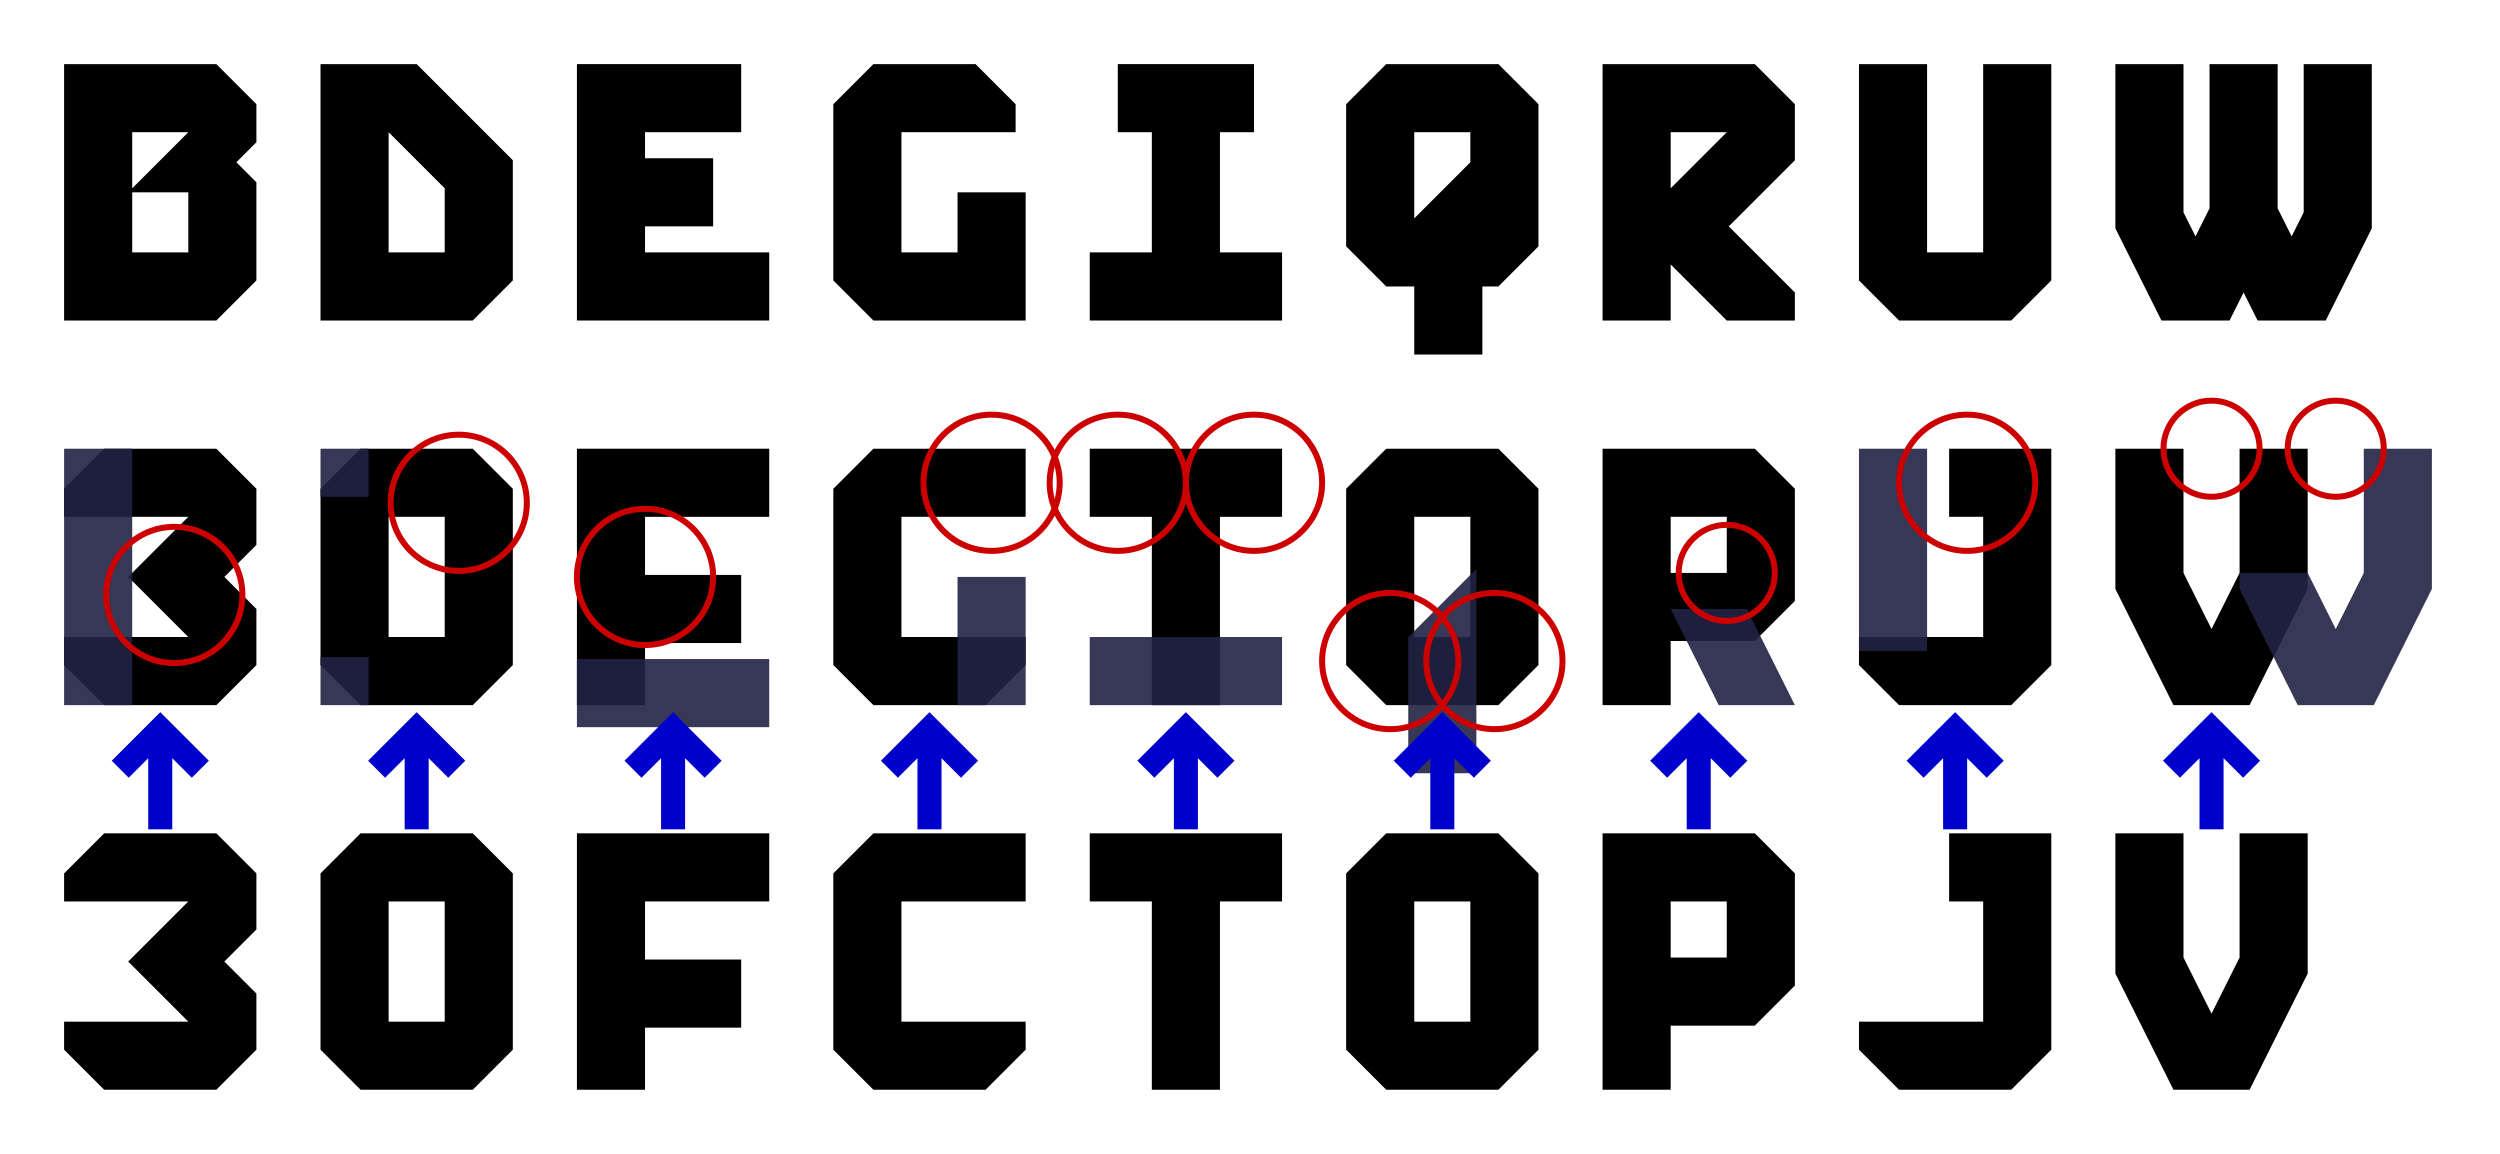 <?xml version="1.0" encoding="UTF-8"?>
<svg viewBox="0 0 1248 576" xmlns="http://www.w3.org/2000/svg">
	<g transform="translate(16 0)">
		<g>
			<path id="B" transform="translate(0 160) scale(1 -1)" d="M16 0v128h76l20 -20v-19l-10 -10l10 -10v-49l-20 -20h-76zm34 34h28v30h-28v-30zm0 32l28 28h-28v-28"/>
			<g transform="translate(0 352) scale(1 -1)">
				<path d="M16 20v14h62l-30 30l30 30h-62v14l20 20h56l20 -20v-28l-16 -16l16 -16v-28l-20 -20h-56l-20 20z"/>
				<path fill="#224" opacity="0.9" d="M16 0v128h34v-128h-34z"/>
				<circle fill="none" stroke="#c00" stroke-width="3" r="34" cx="71" cy="55"/>
			</g>
			<path transform="translate(64 384)" fill="none" stroke="#00c" stroke-width="12" d="M0 30v-50m-20 20l20 -20l20 20"/>
			<path id="three" transform="translate(0 544) scale(1 -1)" d="M16 20v14h62l-30 30l30 30h-62v14l20 20h56l20 -20v-28l-16 -16l16 -16v-28l-20 -20h-56l-20 20z"/>
		</g>
		<g transform="translate(128 0)">
			<path id="D" transform="translate(0 160) scale(1 -1)" d="M16 0v128h48l48 -48v-60l-20 -20h-76zm34 34h28v32l-28 28v-60z"/>
			<g transform="translate(0 352) scale(1 -1)">
				<path d="M16 20v88l20 20h56l20 -20v-88l-20 -20h-56l-20 20zm34 14h28v60h-28v-60z"/>
				<path fill="#224" opacity="0.9" d="M16 0v24h24v-24h-24zm0 104v24h24v-24h-24z"/>
				<circle fill="none" stroke="#c00" stroke-width="3" r="34" cx="85" cy="101"/>
			</g>
			<path transform="translate(64 384)" fill="none" stroke="#00c" stroke-width="12" d="M0 30v-50m-20 20l20 -20l20 20"/>
			<path id="O" transform="translate(0 544) scale(1 -1)" d="M16 20v88l20 20h56l20 -20v-88l-20 -20h-56l-20 20zm34 14h28v60h-28v-60z"/>
		</g>
		<g transform="translate(256 0)">
			<path id="E" transform="translate(0 160) scale(1 -1)" d="M16 0v128h82v-34h-48v-13h34v-34h-34v-13h62v-34h-96z"/>
			<g transform="translate(0 352) scale(1 -1)">
				<path d="M16 0v128h96v-34h-62v-29h48v-34h-48v-31h-34z"/>
				<path fill="#224" opacity="0.9" d="M16 -11v34h96v-34h-96z"/>
				<circle fill="none" stroke="#c00" stroke-width="3" r="34" cx="50" cy="64"/>
			</g>
			<path transform="translate(64 384)" fill="none" stroke="#00c" stroke-width="12" d="M0 30v-50m-20 20l20 -20l20 20"/>
			<path id="F" transform="translate(0 544) scale(1 -1)" d="M16 0v128h96v-34h-62v-29h48v-34h-48v-31h-34z"/>
		</g>
		<g transform="translate(384 0)">
			<path id="G" transform="translate(0 160) scale(1 -1)" d="M16 20v88l20 20h51l20 -20v-14h-57v-60h28v30h34v-64h-76l-20 20z"/>
			<g transform="translate(0 352) scale(1 -1)">
				<path d="M16 20v88l20 20h76v-34h-62v-60h62v-14l-20 -20h-56l-20 20z"/>
				<path fill="#224" opacity="0.9" d="M78 0v64h34v-64h-34z"/>
				<circle fill="none" stroke="#c00" stroke-width="3" r="34" cx="95" cy="111"/>
			</g>
			<path transform="translate(64 384)" fill="none" stroke="#00c" stroke-width="12" d="M0 30v-50m-20 20l20 -20l20 20"/>
			<path id="C" transform="translate(0 544) scale(1 -1)" d="M16 20v88l20 20h76v-34h-62v-60h62v-14l-20 -20h-56l-20 20z"/>
		</g>
		<g transform="translate(512 0)">
			<path id="I" transform="translate(0 160) scale(1 -1)" d="M16 0v34h31v60h-17v34h68v-34h-17v-60h31v-34h-96z"/>
			<g transform="translate(0 352) scale(1 -1)">
				<path d="M16 94v34h96v-34h-31v-94h-34v94h-31z"/>
				<path fill="#224" opacity="0.9" d="M16 0v34h96v-34h-96z"/>
				<circle fill="none" stroke="#c00" stroke-width="3" r="34" cx="30" cy="111"/>
				<circle fill="none" stroke="#c00" stroke-width="3" r="34" cx="98" cy="111"/>
			</g>
			<path transform="translate(64 384)" fill="none" stroke="#00c" stroke-width="12" d="M0 30v-50m-20 20l20 -20l20 20"/>
			<path id="T" transform="translate(0 544) scale(1 -1)" d="M16 94v34h96v-34h-31v-94h-34v94h-31z"/>
		</g>
		<g transform="translate(640 0)">
			<path id="Q" transform="translate(0 160) scale(1 -1)" d="M16 37v71l20 20h56l20 -20v-71l-20 -20h-8v-34h-34v34h-14l-20 20zm34 14l28 28v15h-28v-43z"/>
			<g transform="translate(0 352) scale(1 -1)">
				<path d="M16 20v88l20 20h56l20 -20v-88l-20 -20h-56l-20 20zm34 14h28v60h-28v-60z"/>
				<path fill="#224" opacity="0.9" d="M47 -34v68l34 34v-102h-34z"/>
				<circle fill="none" stroke="#c00" stroke-width="3" r="34" cx="38" cy="22"/>
				<circle fill="none" stroke="#c00" stroke-width="3" r="34" cx="90" cy="22"/>
			</g>
			<path transform="translate(64 384)" fill="none" stroke="#00c" stroke-width="12" d="M0 30v-50m-20 20l20 -20l20 20"/>
			<path id="O_2" transform="translate(0 544) scale(1 -1)" d="M16 20v88l20 20h56l20 -20v-88l-20 -20h-56l-20 20zm34 14h28v60h-28v-60z"/>
		</g>
		<g transform="translate(768 0)">
			<path id="R" transform="translate(0 160) scale(1 -1)" d="M16 0v128h76l20 -20v-28l-33 -33l33 -33v-14h-34l-28 28v-28h-34zm34 66l28 28h-28v-28z"/>
			<g transform="translate(0 352) scale(1 -1)">
				<path d="M16 0v128h76l20 -20v-56l-20 -20h-42v-32h-34zm34 66h28v28h-28v-28z"/>
				<path fill="#224" opacity="0.9" d="M74 0l-24 48h38l24 -48h-38z"/>
				<circle fill="none" stroke="#c00" stroke-width="3" r="24" cx="78" cy="66"/>
			</g>
			<path transform="translate(64 384)" fill="none" stroke="#00c" stroke-width="12" d="M0 30v-50m-20 20l20 -20l20 20"/>
			<path id="P" transform="translate(0 544) scale(1 -1)" d="M16 0v128h76l20 -20v-56l-20 -20h-42v-32h-34zm34 66h28v28h-28v-28z"/>
		</g>
		<g transform="translate(896 0)">
			<path id="U" transform="translate(0 160) scale(1 -1)" d="M16 20v108h34v-94h28v94h34v-108l-20 -20h-56l-20 20z"/>
			<g transform="translate(0 352) scale(1 -1)">
				<path d="M16 20v14h62v60h-17v34h51v-108l-20 -20h-56l-20 20z"/>
				<path fill="#224" opacity="0.9" d="M16 27v101h34v-101h-34z"/>
				<circle fill="none" stroke="#c00" stroke-width="3" r="34" cx="70" cy="111"/>
			</g>
			<path transform="translate(64 384)" fill="none" stroke="#00c" stroke-width="12" d="M0 30v-50m-20 20l20 -20l20 20"/>
			<path id="J" transform="translate(0 544) scale(1 -1)" d="M16 20v14h62v60h-17v34h51v-108l-20 -20h-56l-20 20z"/>
		</g>
		<g transform="translate(1024 0)">
			<path id="W" transform="translate(0 160) scale(1 -1)" d="M16 46v82h34v-74l6 -12l7 14v72h34v-72l7 -14l6 12v74h34v-82l-23 -46h-34l-7 14l-7 -14h-34l-23 46z"/>
			<g transform="translate(0 352) scale(1 -1)">
				<path d="M16 58v70h34v-62l14 -28l14 28v62h34v-70l-29 -58h-38l-29 58z"/>
				<path fill="#224" opacity="0.9" d="M78 58v8h34l14 -28l14 28v62h34v-70l-29 -58h-38l-29 58z"/>
				<circle fill="none" stroke="#c00" stroke-width="3" r="24" cx="64" cy="128"/>
				<circle fill="none" stroke="#c00" stroke-width="3" r="24" cx="126" cy="128"/>
			</g>
			<path transform="translate(64 384)" fill="none" stroke="#00c" stroke-width="12" d="M0 30v-50m-20 20l20 -20l20 20"/>
			<path id="V" transform="translate(0 544) scale(1 -1)" d="M16 58v70h34v-62l14 -28l14 28v62h34v-70l-29 -58h-38l-29 58z"/>
		</g>
	</g>
</svg>
